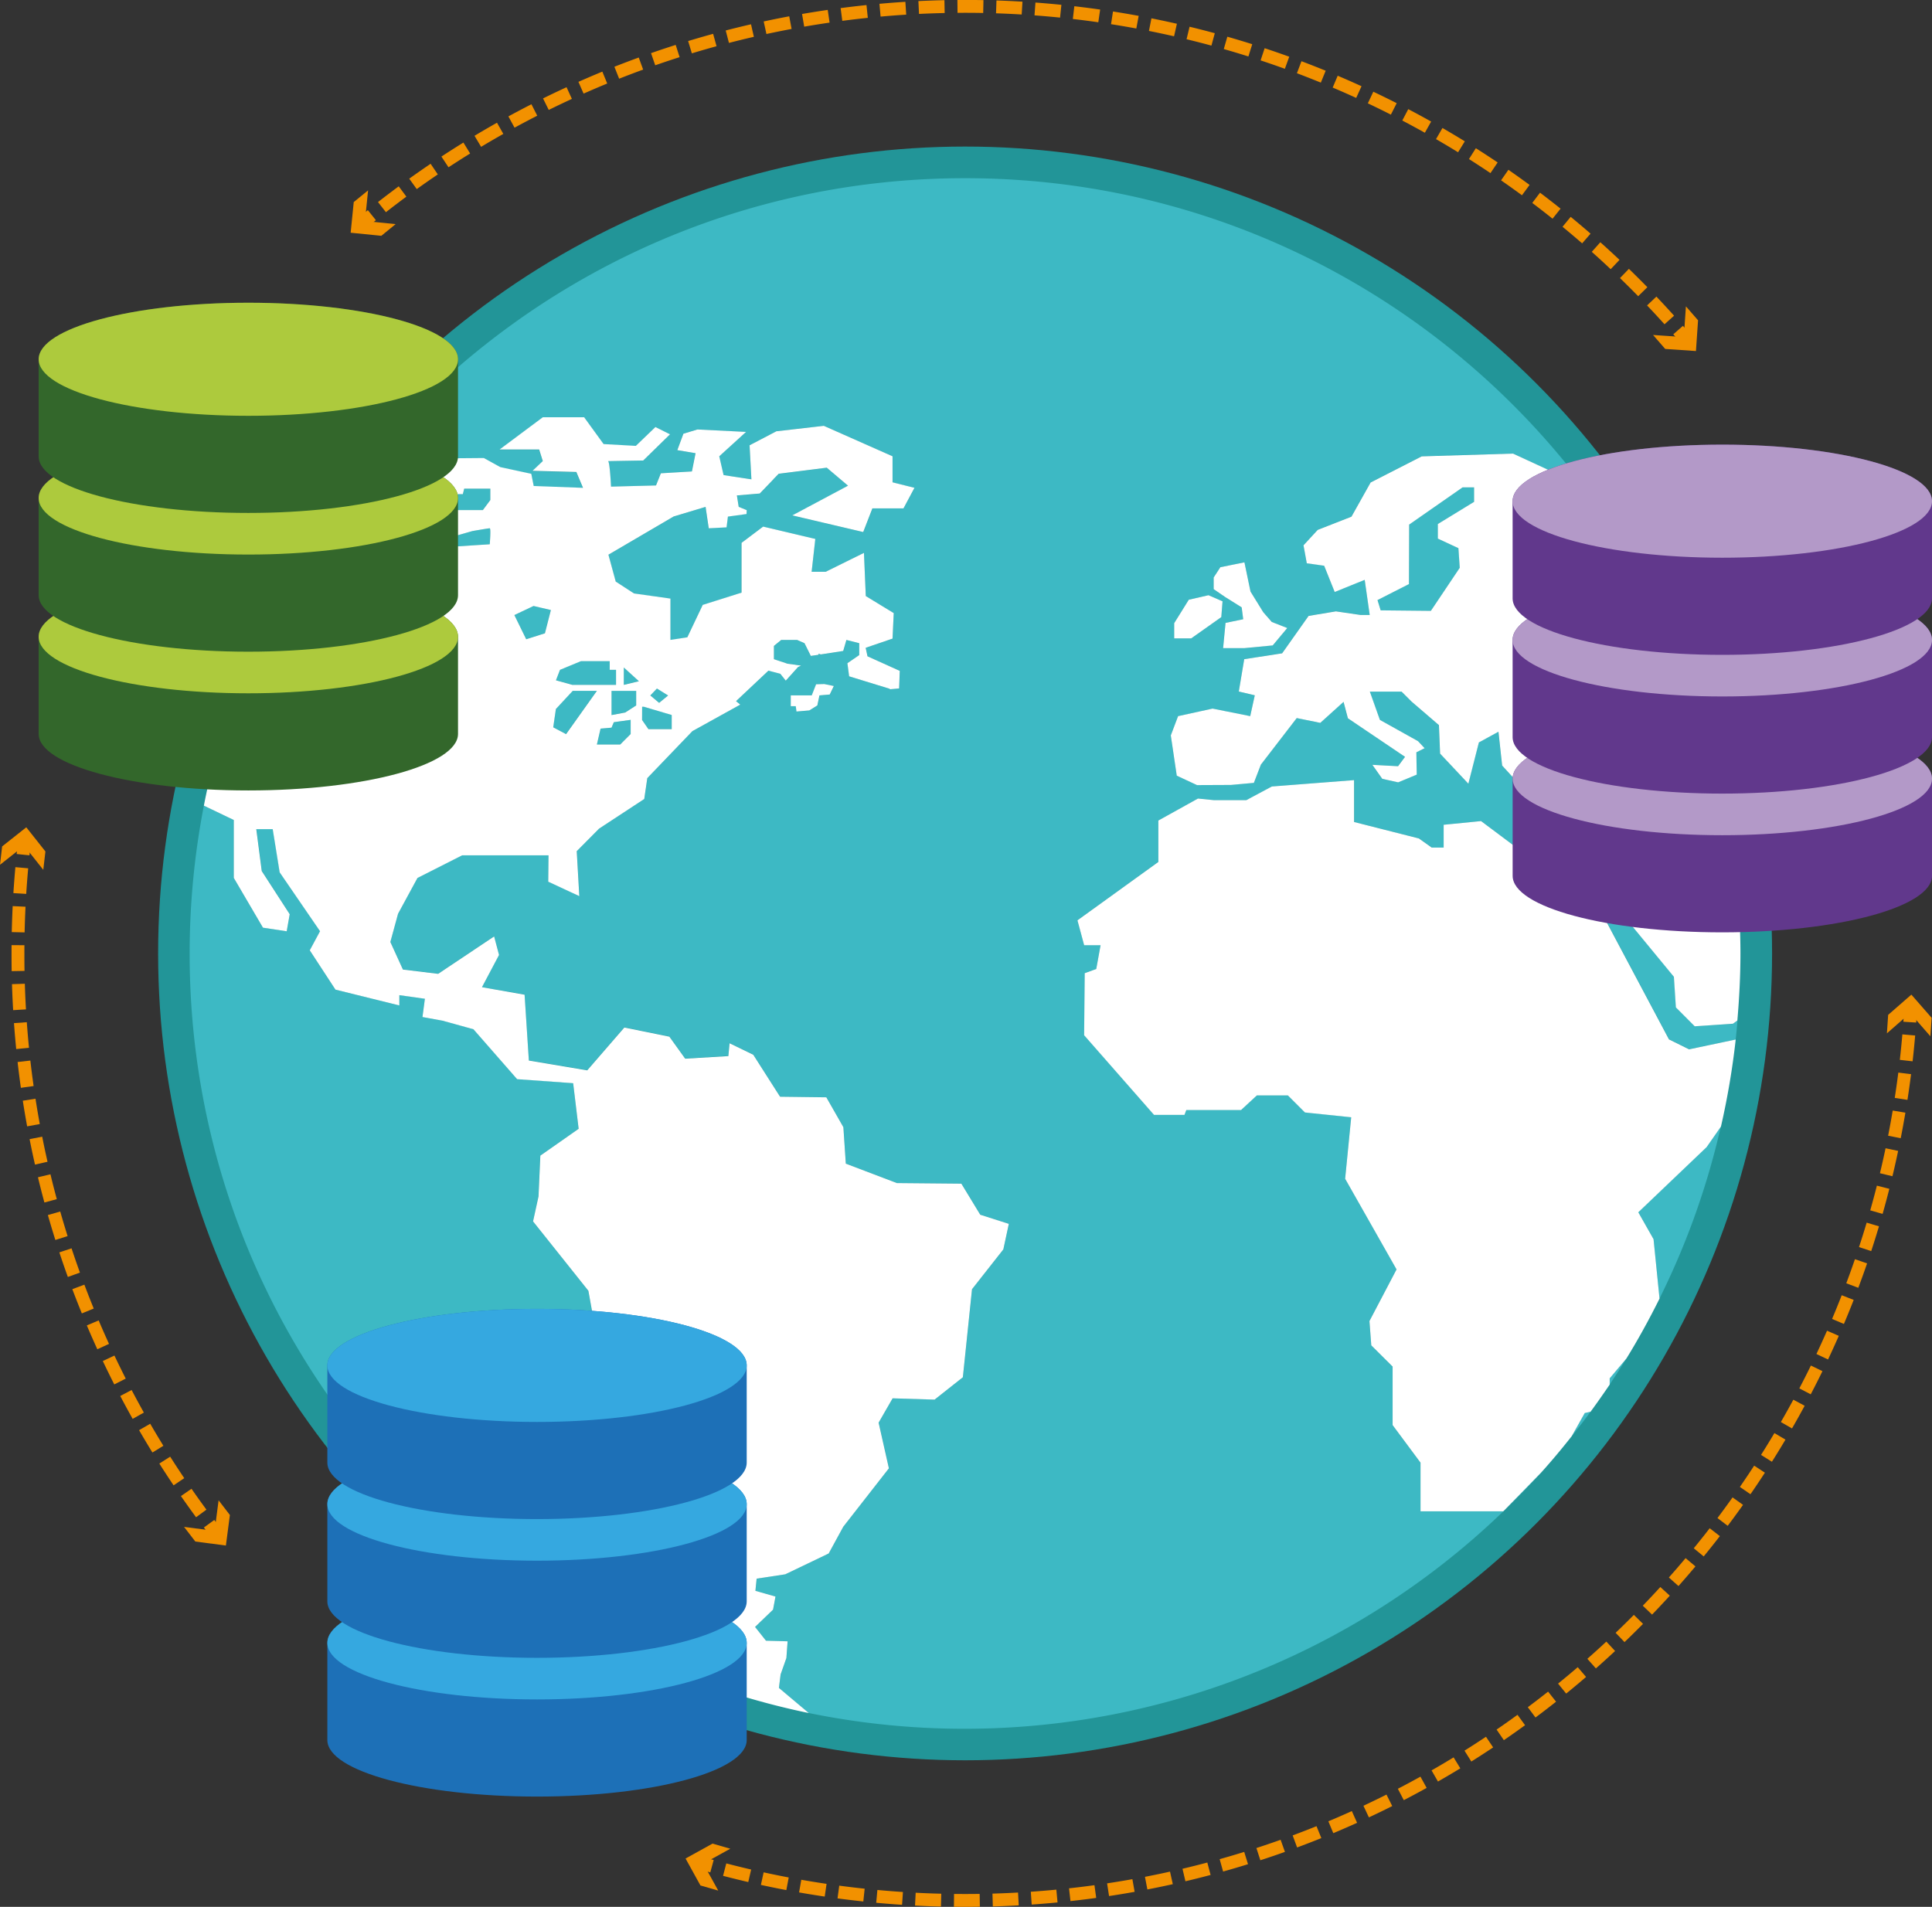 <svg id="Layer_1" data-name="Layer 1" xmlns="http://www.w3.org/2000/svg" viewBox="0 0 751.68 742"><rect x="0" y="0" width="751.68" height="742" fill="#333333" stroke="none"/><defs><style>.cls-1{fill:#229598;}.cls-2{fill:#3db9c4;}.cls-3{fill:#fff;}.cls-4{fill:#61388c;}.cls-5{fill:#b399c8;}.cls-6{fill:#33672b;}.cls-7{fill:#adca3d;}.cls-8{fill:#1d70b7;}.cls-9{fill:#35a8e0;}.cls-10,.cls-11,.cls-13,.cls-14{fill:none;stroke:#f29100;stroke-miterlimit:10;stroke-width:5px;}.cls-11{stroke-dasharray:10.06 5.03;}.cls-12{fill:#f29100;}.cls-13{stroke-dasharray:10.03 5.01;}.cls-14{stroke-dasharray:10.06 5.03;}</style></defs><title>geo-distributed</title><circle class="cls-1" cx="375.49" cy="371" r="313.97"/><path class="cls-2" d="M741,695.34c2.49-3.13,5-6.3,7.32-9.53l-2.26.5Z" transform="translate(-129.48 -136.5)"/><path class="cls-2" d="M682.14,705.7l-10.86-14.62V668.31L663,660l-.72-9.49,10.54-20.09-20-35.28,2.36-23.92-18-1.87-6.63-6.63H618.49l-6.14,5.68h-21.3l-.72,1.9H578.49l-27.2-31,.23-24.15,4.49-1.64,1.67-9.24h-6.39l-2.61-9.69,31.48-22.72V455.79l1.65-.92,13.76-7.64,6.22.63h12.68l9.93-5.32,32-2.48v16.31l25.21,6.4,5,3.56h4.63v-8.88L705.71,456l13.84,10.32h22.72l8.16-7.46V447.16l-6.64-5-22.47.36-7.45-8.15-1.43-13.16-7.62,4.17-4.09,16.06-11-11.71-.45-11.09-10.63-9.14-3.91-3.9H662.39l3.91,11,14.82,8.27,2.58,2.75-3.21,1.6.14,8.69-7.23,3-6.17-1.37-3.86-5.45,10,.54,2.71-3.65-22.23-15-1.69-6.39-9.05,8.17L634,415.92,620.05,434l-2.73,7.1-8.92.81-13.2.06-7.88-3.67L585,422.67l2.84-7.47,13.42-2.94,14.64,2.94,1.78-8.11-6.22-1.47L613.57,393l14.75-2.32,10.29-14.56,10.64-1.77,9.61,1.41h3.53l-1.95-13.67-11.67,4.73-4.1-10.22-6.76-.95-1.28-7,5.53-6,13.13-5.14,7.46-13.31,19.87-10.16L718.14,313l27.68,12.84c-55.08-72.9-142.45-120-240.85-120-95.63,0-180.8,44.54-236.08,114l5.74,3.28,5.91.49,8.77-8.52,28.39-.24,6.4,3.53,12.06,2.61.94,4.74,19.18.72-2.6-6.17-17.05-.45,4-3.79-1.41-4.51h-15.4l16.81-12.54h16.09l7.57,10.43,12.54.7,7.58-7.35,5.68,2.84L379.7,315.69s-14.42.25-13.71.25,1.18,9.91,1.18,9.91l17.5-.45,1.89-4.73,12.08-.72,1.42-7.1-7.1-1.19,2.36-6.39,5.45-1.65,18.93.94-10.43,9.49,1.68,7.32L421.83,323l-.71-13.25,10.42-5.45L450,302.2l26.74,11.85v10.16l8.53,2.14-4.27,8H468.93l-3.57,9.21-27.59-6.48,21.68-11.56-8.27-7-18.7,2.36-1.64,1.7-.07,0-.29.4-5.37,5.59-8.9.74.71,4.44L420,335l-.13,1.46-7.24,1-.53,4.19-6.93.36L404,333.74l-12.43,3.78-25.38,14.87L369,362.84l7.1,4.62,14.19,2v16.13l6.56-1,6-12.62,15.1-4.77V347.75l8.4-6.33,20.3,4.8L445.26,359h5.45l14.91-7.34.71,16.8,10.87,6.63-.46,9.93-10.41,3.54.71,3.31,12.54,5.7-.25,6.85-3.63.31c0-.11,0-.18,0-.18l-15.82-4.86-.67-5.1h0l4.61-3.17v-4.62l-5-1.26-1.24,4.28-8.73,1.35-.87-.29v.43l-3,.44-2.46-4.95-2.85-1.26h-6.22l-2.83,2.32V393l5.32,1.75,5.25.72-1.17.55-4.79,5.31-2.12-2.66-4.62-1.23-12.61,11.87,1.65,1.35L398.87,421l-17.51,18.2-1.19,8.13L362.6,458.87l-8.7,8.77,1,17.5-12.08-5.61.11-10.27-33.6,0-17.39,8.81L284.34,492l-3,11,4.89,10.72,13.71,1.67,21.78-14.56,1.91,7.21L317,520.64l16.57,2.84,1.66,25.62,22.71,3.82,14.44-16.67,17.52,3.56,6.15,8.56,16.8-1,.48-5,9.22,4.48L433,563.24l18,.23,6.63,11.62.95,14.19,19.87,7.56,25.09.23,7.34,12.08,11.12,3.56-2.13,9.93-12.19,15.5-3.56,34.26-11,8.7-16.33-.5-5.45,9.47,4,17.77-17.75,22.73L451.89,741,435,749.1l-11.12,1.69-.47,4.74,7.81,2.23-.95,5.09-7,6.73,4.25,5.36,8.41.23-.47,6.51-2.25,6.38-.71,5.22,11.63,9.79a302.06,302.06,0,0,0,270.21-78.43H682.14ZM601.68,361.22l2.61-4,9.36-1.89L616,366.69l5,8.05,3.3,3.78,6,2.37-5.66,6.75-11,1.06h-8.3l.95-9.82,6.87-1.42-.59-4.62-6.41-4-4.49-3.08ZM586.31,379l5.69-9.12,7.66-1.76,5.47,2.37-.49,6.15-11.71,8.29h-6.62ZM452.37,406.75l-4,.34-.82,3.91-3.12,1.94-5,.43c-.17-1.17-.28-2.07-.28-2.07h-1.95v-4.21h8.16l1.7-4.33,3.24-.09,3.71.77Z" transform="translate(-129.48 -136.5)"/><path class="cls-2" d="M788.89,535.8l-7.33-7.35-.77-11.91-31.67-38.45-2.25,2.61,32,60.2,7.83,3.87L804.79,541c.27-2.43.48-4.88.69-7.34l-1.69,1.23Z" transform="translate(-129.48 -136.5)"/><polygon class="cls-2" points="259.94 270.59 255.58 267.88 253.01 270.59 256.45 273.47 259.94 270.59"/><path class="cls-2" d="M766.88,608.2l5.93,10.46,2.33,23.13A299.35,299.35,0,0,0,799,574.87l-5.58,8Z" transform="translate(-129.48 -136.5)"/><path class="cls-2" d="M755.75,672.81v2.44q3.4-5.07,6.6-10.3l-.21.29Z" transform="translate(-129.48 -136.5)"/><polygon class="cls-2" points="232.24 268.78 222.83 268.78 216.27 275.85 215.2 282.97 220.18 285.63 232.24 268.78"/><polygon class="cls-2" points="190.77 194.58 190.77 190.14 180.6 190.14 180.06 192.28 173.84 192.28 173.84 192.8 173.84 198.48 187.86 198.48 190.77 194.58"/><path class="cls-2" d="M367.4,414.68l5.32-1L377,411v-5.68H367.4Z" transform="translate(-129.48 -136.5)"/><polygon class="cls-2" points="212 246.39 214.32 237.34 207.57 235.76 200.12 239.29 204.72 248.71 212 246.39"/><polygon class="cls-2" points="242.7 259.7 242.7 266.46 248.57 265.04 242.7 259.7"/><polygon class="cls-2" points="261.35 283.69 261.35 278.18 250.53 274.98 249.82 274.98 249.82 280.11 252.3 283.69 261.35 283.69"/><polygon class="cls-2" points="239.69 266.46 239.69 260.61 237.22 260.61 237.22 257.23 226.03 257.23 217.86 260.61 216.27 264.68 222.65 266.46 239.69 266.46"/><path class="cls-2" d="M320,348.29s.53-6.22,0-6.22-6.75,1.08-6.75,1.08L303.32,346l2.67,3.2Z" transform="translate(-129.48 -136.5)"/><path class="cls-2" d="M718.14,331.78l1,5.09,23.09.65,7.7-6c-1.1-1.53-2.15-3.09-3.27-4.6l-4.43,3.8Z" transform="translate(-129.48 -136.5)"/><path class="cls-2" d="M233.41,375.9c-.75,1.56-1.45,3.15-2.18,4.73l4.11-2.92Z" transform="translate(-129.48 -136.5)"/><path class="cls-2" d="M788.54,416.61l5.36,3.92c-1.64-5.43-3.38-10.82-5.31-16.12l-.52,1.21Z" transform="translate(-129.48 -136.5)"/><path class="cls-2" d="M729,709.61,714.7,724.28C719.6,719.54,724.38,714.68,729,709.61Z" transform="translate(-129.48 -136.5)"/><path class="cls-2" d="M229.42,384.64a298.34,298.34,0,0,0-10.89,28.09l12.08-14.68Z" transform="translate(-129.48 -136.5)"/><path class="cls-2" d="M797.66,478.81c0,.23,3.33,2,8,4.25-.51-6.38-1.18-12.72-2.08-19h-5.65S797.66,478.05,797.66,478.81Z" transform="translate(-129.48 -136.5)"/><path class="cls-2" d="M794.21,435.09l-.83,3.78,5.46.39c-.53-2.27-1-4.57-1.58-6.82Z" transform="translate(-129.48 -136.5)"/><polygon class="cls-2" points="548.26 204.09 548.18 227.24 535.94 233.46 537.17 237.51 556.7 237.7 567.97 220.94 567.44 213.3 559.45 209.58 559.45 203.91 573.55 195.28 573.55 189.6 569.04 189.6 548.26 204.09"/><polygon class="cls-2" points="618.1 284.32 617.53 272.88 613.54 270.9 611.4 274.23 601.62 275.36 597.16 276.75 593.04 281.4 593.04 293.97 598.55 293.2 616.97 293.97 629.75 293.97 628.79 288.74 618.1 284.32"/><polygon class="cls-2" points="237.93 283.15 233.66 283.52 232.24 289.71 241.3 289.71 245.37 285.63 245.37 280.11 238.82 281.02 237.93 283.15"/><path class="cls-2" d="M398.17,748.77l-9.95-13.25,4-22.48-5.91-1.67V662.62s-16.57-12.54-17.52-12.54-8.76-2.12-8.76-2.12l-1.66-9.21-21.53-27,2.13-9.72.71-15.85,14.9-10.44L352.48,558l-21.76-1.62-17-19.43-12.08-3.31-7.8-1.42.94-7.11-9.94-1.4v4L260,521.59l-10-15.3,4.08-7.43-15.74-22.93-2.71-16.81h-6.39l2.13,16.31,10.88,16.8L241,498.86l-9.23-1.4-11.35-19.37V455.56L208.8,450a302.8,302.8,0,0,0-5.54,57.52c0,133.11,86.24,246,205.87,286.08l-12.8-22.51Z" transform="translate(-129.48 -136.5)"/><polygon class="cls-3" points="483.1 236.34 483.69 240.96 476.82 242.38 475.87 252.2 484.17 252.2 495.17 251.15 500.83 244.38 494.81 242.02 491.51 238.24 486.53 230.19 484.17 218.82 474.81 220.71 472.2 224.72 472.2 229.25 476.69 232.33 483.1 236.34"/><polygon class="cls-3" points="475.17 240.13 475.65 233.98 470.18 231.61 462.52 233.37 456.84 242.49 456.84 248.42 463.45 248.42 475.17 240.13"/><path class="cls-2" d="M714.35,724.64l.35-.36-.38.36Z" transform="translate(-129.48 -136.5)"/><path class="cls-3" d="M793.38,438.87l.83-3.78,3-2.65c-1-4-2.18-8-3.36-11.91l-5.36-3.92-.47-11,.52-1.21A300.83,300.83,0,0,0,750,331.52l-7.7,6-23.09-.65-1-5.09,24.13-1.06,4.43-3.8c-.29-.38-.6-.74-.88-1.11L718.14,313l-35.52,1.08-19.87,10.16-7.46,13.31-13.13,5.14-5.53,6,1.28,7,6.76.95,4.1,10.22,11.67-4.73,1.95,13.67h-3.53l-9.61-1.41-10.64,1.77-10.29,14.56L613.57,393l-2.11,12.59,6.22,1.47-1.78,8.11-14.64-2.94-13.42,2.94L585,422.67l2.32,15.66L595.2,442l13.2-.06,8.92-.81,2.73-7.1L634,415.92l9.16,1.86,9.05-8.17,1.69,6.39,22.23,15-2.71,3.65-10-.54,3.86,5.45,6.17,1.37,7.23-3-.14-8.69,3.21-1.6-2.58-2.75-14.82-8.27-3.91-11h12.34l3.91,3.9,10.63,9.14.45,11.09,11,11.71,4.09-16.06,7.62-4.17,1.43,13.16,7.45,8.15,22.47-.36,6.64,5v11.71l-8.16,7.46H719.55L705.71,456l-14.55,1.44v8.88h-4.63l-5-3.56-25.21-6.4V440.06l-32,2.48-9.93,5.32H601.79l-6.22-.63-13.76,7.64-1.65.92V471.9l-31.48,22.72,2.61,9.69h6.39L556,513.55l-4.49,1.64-.23,24.15,27.2,31h11.84l.72-1.9h21.3l6.14-5.68h12.08l6.63,6.63,18,1.87-2.36,23.92,20,35.28-10.54,20.09L663,660l8.3,8.27v22.77l10.86,14.62v18.94h32.18l.38-.36L729,709.61c4.17-4.62,8.16-9.4,12-14.27l5.06-9,2.26-.5c2.55-3.47,5-7,7.44-10.56v-2.44l6.39-7.57.21-.29c4.61-7.5,8.85-15.24,12.79-23.16l-2.33-23.13-5.93-10.46,26.58-25.36,5.58-8A300.47,300.47,0,0,0,804.79,541l-18.14,3.82-7.83-3.87-32-60.2,2.25-2.61,31.67,38.45.77,11.91,7.33,7.35,14.9-1,1.69-1.23c.74-8.61,1.2-17.31,1.2-26.11,0-8.24-.42-16.37-1.07-24.44-4.62-2.29-8-4-8-4.25,0-.76.22-14.73.22-14.73h5.65c-1.21-8.4-2.81-16.66-4.69-24.82ZM703,331.78l-14.1,8.63v5.67l8,3.72.52,7.64L686.18,374.2,666.65,374,665.42,370l12.24-6.22.08-23.15,20.78-14.48H703Zm43.42,98.69L728,429.7l-5.51.77V417.9l4.12-4.65,4.45-1.39,9.79-1.13L743,407.4l4,2,.57,11.45,10.69,4.41,1,5.23Z" transform="translate(-129.48 -136.5)"/><path class="cls-3" d="M447,402.76l-1.7,4.33h-8.16v4.21h1.95s.11.9.28,2.07l5-.43,3.12-1.94.82-3.91,4-.34,1.6-3.31-3.71-.77Z" transform="translate(-129.48 -136.5)"/><path class="cls-3" d="M433.19,788.06l2.25-6.38.47-6.51-8.41-.23-4.25-5.36,7-6.73.95-5.09-7.81-2.23.47-4.74L435,749.1,451.89,741l5.68-10.41,17.75-22.73-4-17.77,5.45-9.47,16.33.5,11-8.7,3.56-34.26,12.19-15.5,2.13-9.93-11.12-3.56-7.34-12.08-25.09-.23-19.87-7.56-.95-14.19-6.63-11.62-18-.23-10.42-16.33-9.22-4.48-.48,5-16.8,1-6.15-8.56-17.52-3.56-14.44,16.67-22.71-3.82-1.66-25.62L317,520.64l6.64-12.55-1.91-7.21-21.78,14.56-13.71-1.67-4.89-10.72,3-11,7.56-13.92,17.39-8.81,33.6,0-.11,10.27,12.08,5.61-1-17.5,8.7-8.77,17.57-11.53,1.19-8.13L398.87,421l18.63-10.32-1.65-1.35,12.61-11.87,4.62,1.23,2.12,2.66,4.79-5.31,1.17-.55-5.25-.72L430.59,393v-5.16l2.83-2.32h6.22l2.85,1.26,2.46,4.95,3-.44v-.43l.87.29,8.73-1.35,1.24-4.28,5,1.26v4.62l-4.61,3.17h0l.67,5.1,15.82,4.86s0,.07,0,.18l3.63-.31.25-6.85L467,391.88l-.71-3.31L476.74,385l.46-9.93-10.87-6.63-.71-16.8L450.71,359h-5.45l1.43-12.79-20.3-4.8-8.4,6.33v19.37l-15.1,4.77-6,12.62-6.56,1V369.42l-14.19-2-7.1-4.62-2.84-10.45,25.38-14.87L404,333.74l1.23,8.33,6.93-.36.53-4.19,7.24-1L420,335l-3.11-1.28-.71-4.44,8.9-.74,5.37-5.59.29-.4.07,0,1.64-1.7,18.7-2.36,8.27,7-21.68,11.56,27.59,6.48,3.57-9.21H481l4.27-8-8.53-2.14V314.05L450,302.2l-18.46,2.12-10.42,5.45.71,13.25L411,321.37l-1.68-7.32,10.43-9.49-18.93-.94-5.45,1.65L393,311.66l7.1,1.19-1.42,7.1-12.08.72-1.89,4.73-17.5.45s-.47-9.91-1.18-9.91,13.71-.25,13.71-.25l10.42-10.18-5.68-2.84L376.86,310l-12.54-.7-7.57-10.43H340.66l-16.81,12.54h15.4l1.41,4.51-4,3.79,17.05.45,2.6,6.17-19.18-.72-.94-4.74-12.06-2.61-6.4-3.53-28.39.24-8.77,8.52-5.91-.49-5.74-3.28a302.32,302.32,0,0,0-35.48,56.16l1.93,1.81-4.11,2.92c-.62,1.33-1.21,2.67-1.81,4l1.19,13.41-12.08,14.68A300.35,300.35,0,0,0,208.8,450l11.64,5.58v22.53l11.35,19.37,9.23,1.4,1.18-6.63-10.88-16.8-2.13-16.31h6.39l2.71,16.81L254,498.86,250,506.29l10,15.3,24.85,6.15v-4l9.94,1.4-.94,7.11,7.8,1.42L313.68,537l17,19.43L352.48,558l2.13,17.74-14.9,10.44L339,602.05l-2.13,9.72,21.53,27,1.66,9.21s7.82,2.12,8.76,2.12,17.52,12.54,17.52,12.54v48.75l5.91,1.67-4,22.48,9.95,13.25-1.84,22.3,12.8,22.51a300.36,300.36,0,0,0,35,9.49l-11.63-9.79ZM374.85,422.13l-4.07,4.08h-9.07l1.43-6.19,4.26-.37.9-2.13,6.55-.91ZM377,411l-4.27,2.75-5.32,1v-9.4H377Zm8.07-6.58,4.35,2.71L385.93,410l-3.44-2.88Zm-5.76,7.1H380l10.82,3.2v5.52h-9.05l-2.48-3.59Zm-7.12-15.28,5.87,5.34L372.18,403Zm-24.84.91,8.17-3.38H366.7v3.38h2.46V403h-17l-6.38-1.78Zm-1.59,15.24,6.56-7.07h9.4l-12,16.85-5-2.66Zm-8.7-40.09,6.75,1.58-2.32,9.05-7.28,2.32-4.61-9.42Zm-33.73-43v-.52h6.22l.54-2.14h10.16v4.44l-2.9,3.9h-14Zm9.94,13.85s6.22-1.08,6.75-1.08,0,6.22,0,6.22l-14,.9-2.67-3.2Z" transform="translate(-129.48 -136.5)"/><path class="cls-4" d="M881.16,439.5c0-12.17-36.53-22-81.59-22S718,427.33,718,439.5v37.8c0,12.17,36.52,22,81.58,22s81.59-9.86,81.59-22Z" transform="translate(-129.48 -136.5)"/><path class="cls-5" d="M881.16,439.5c0,12.17-36.53,22-81.59,22S718,451.67,718,439.5s36.52-22,81.58-22S881.16,427.33,881.16,439.5Z" transform="translate(-129.48 -136.5)"/><path class="cls-4" d="M881.16,385.51c0-12.17-36.53-22-81.59-22s-81.58,9.86-81.58,22v37.8c0,12.17,36.52,22,81.58,22s81.59-9.86,81.59-22Z" transform="translate(-129.48 -136.5)"/><path class="cls-5" d="M881.16,385.51c0,12.17-36.53,22-81.59,22s-81.58-9.87-81.58-22,36.52-22,81.58-22S881.16,373.34,881.16,385.51Z" transform="translate(-129.48 -136.5)"/><path class="cls-4" d="M881.16,331.52c0-12.17-36.53-22-81.59-22s-81.58,9.86-81.58,22v37.8c0,12.17,36.52,22,81.58,22s81.59-9.86,81.59-22Z" transform="translate(-129.48 -136.5)"/><path class="cls-5" d="M881.16,331.52c0,12.17-36.53,22-81.59,22s-81.58-9.86-81.58-22,36.52-22,81.58-22S881.16,319.35,881.16,331.52Z" transform="translate(-129.48 -136.5)"/><path class="cls-6" d="M307.68,384.28c0-12.17-36.53-22-81.58-22s-81.58,9.86-81.58,22v37.8c0,12.17,36.52,22,81.58,22s81.58-9.86,81.58-22Z" transform="translate(-129.48 -136.5)"/><path class="cls-7" d="M307.68,384.28c0,12.17-36.53,22-81.58,22s-81.58-9.87-81.58-22,36.52-22,81.58-22S307.68,372.11,307.68,384.28Z" transform="translate(-129.48 -136.5)"/><path class="cls-6" d="M307.68,330.29c0-12.17-36.53-22-81.58-22s-81.58,9.86-81.58,22v37.8c0,12.17,36.52,22,81.58,22s81.58-9.86,81.58-22Z" transform="translate(-129.48 -136.5)"/><path class="cls-7" d="M307.68,330.29c0,12.17-36.53,22-81.58,22s-81.58-9.87-81.58-22,36.52-22,81.58-22S307.68,318.12,307.68,330.29Z" transform="translate(-129.48 -136.5)"/><path class="cls-6" d="M307.68,276.3c0-12.17-36.53-22-81.58-22s-81.58,9.86-81.58,22v37.8c0,12.17,36.52,22,81.58,22s81.58-9.86,81.58-22Z" transform="translate(-129.48 -136.5)"/><path class="cls-7" d="M307.68,276.3c0,12.17-36.53,22-81.58,22s-81.58-9.86-81.58-22,36.52-22,81.58-22S307.68,264.13,307.68,276.3Z" transform="translate(-129.48 -136.5)"/><path class="cls-8" d="M420,775.79c0-12.17-36.52-22-81.58-22s-81.58,9.86-81.58,22v37.8c0,12.17,36.52,22,81.58,22s81.58-9.86,81.58-22Z" transform="translate(-129.48 -136.5)"/><path class="cls-9" d="M420,775.79c0,12.17-36.52,22-81.58,22s-81.58-9.86-81.58-22,36.52-22,81.58-22S420,763.62,420,775.79Z" transform="translate(-129.48 -136.5)"/><path class="cls-8" d="M420,721.8c0-12.17-36.52-22-81.58-22s-81.58,9.86-81.58,22v37.8c0,12.17,36.52,22,81.58,22s81.58-9.86,81.58-22Z" transform="translate(-129.48 -136.5)"/><path class="cls-9" d="M420,721.8c0,12.17-36.52,22-81.58,22s-81.58-9.86-81.58-22,36.52-22,81.58-22S420,709.63,420,721.8Z" transform="translate(-129.48 -136.5)"/><path class="cls-8" d="M420,667.81c0-12.17-36.52-22-81.58-22s-81.58,9.86-81.58,22v37.8c0,12.17,36.52,22,81.58,22s81.58-9.86,81.58-22Z" transform="translate(-129.48 -136.5)"/><path class="cls-9" d="M420,667.81c0,12.17-36.52,22-81.58,22s-81.58-9.86-81.58-22,36.52-22,81.58-22S420,655.64,420,667.81Z" transform="translate(-129.48 -136.5)"/><path class="cls-10" d="M213.83,733.42c-1-1.31-2-2.63-3-4" transform="translate(-129.48 -136.5)"/><path class="cls-11" d="M207.78,725.42A366.83,366.83,0,0,1,136.47,507.5q0-18.18,1.73-35.92" transform="translate(-129.48 -136.5)"/><path class="cls-10" d="M138.45,469.07c.17-1.66.36-3.32.55-5" transform="translate(-129.48 -136.5)"/><polygon class="cls-12" points="85.05 583.81 83.5 595.7 71.61 594.15 76 599.85 87.89 601.4 89.44 589.52 85.05 583.81"/><polygon class="cls-12" points="16.84 338.47 9.4 329.07 0 336.51 0.83 329.36 10.23 321.92 17.67 331.32 16.84 338.47"/><path class="cls-10" d="M872.84,529.24c-.1,1.66-.21,3.32-.32,5" transform="translate(-129.48 -136.5)"/><path class="cls-13" d="M872.12,539.22C856,727.89,697.8,876,505,876a369,369,0,0,1-96.07-12.65" transform="translate(-129.48 -136.5)"/><path class="cls-10" d="M406.49,862.69c-1.61-.44-3.21-.9-4.81-1.36" transform="translate(-129.48 -136.5)"/><polygon class="cls-12" points="734.14 402.1 743.16 394.2 751.05 403.24 751.54 396.06 743.65 387.03 734.62 394.91 734.14 402.1"/><polygon class="cls-12" points="284.13 719.38 273.64 725.18 279.44 735.67 272.52 733.68 266.73 723.19 277.22 717.39 284.13 719.38"/><path class="cls-10" d="M270.28,223.38q1.94-1.59,3.88-3.15" transform="translate(-129.48 -136.5)"/><path class="cls-14" d="M278.09,217.1A368.55,368.55,0,0,1,780.72,263" transform="translate(-129.48 -136.5)"/><path class="cls-10" d="M782.38,264.94q1.65,1.88,3.27,3.78" transform="translate(-129.48 -136.5)"/><polygon class="cls-12" points="153.93 87.21 142 86.01 143.21 74.08 137.63 78.63 136.43 90.56 148.36 91.76 153.93 87.21"/><polygon class="cls-12" points="643.15 130.35 655.12 131.18 655.94 119.21 660.66 124.64 659.84 136.6 647.88 135.78 643.15 130.35"/></svg>